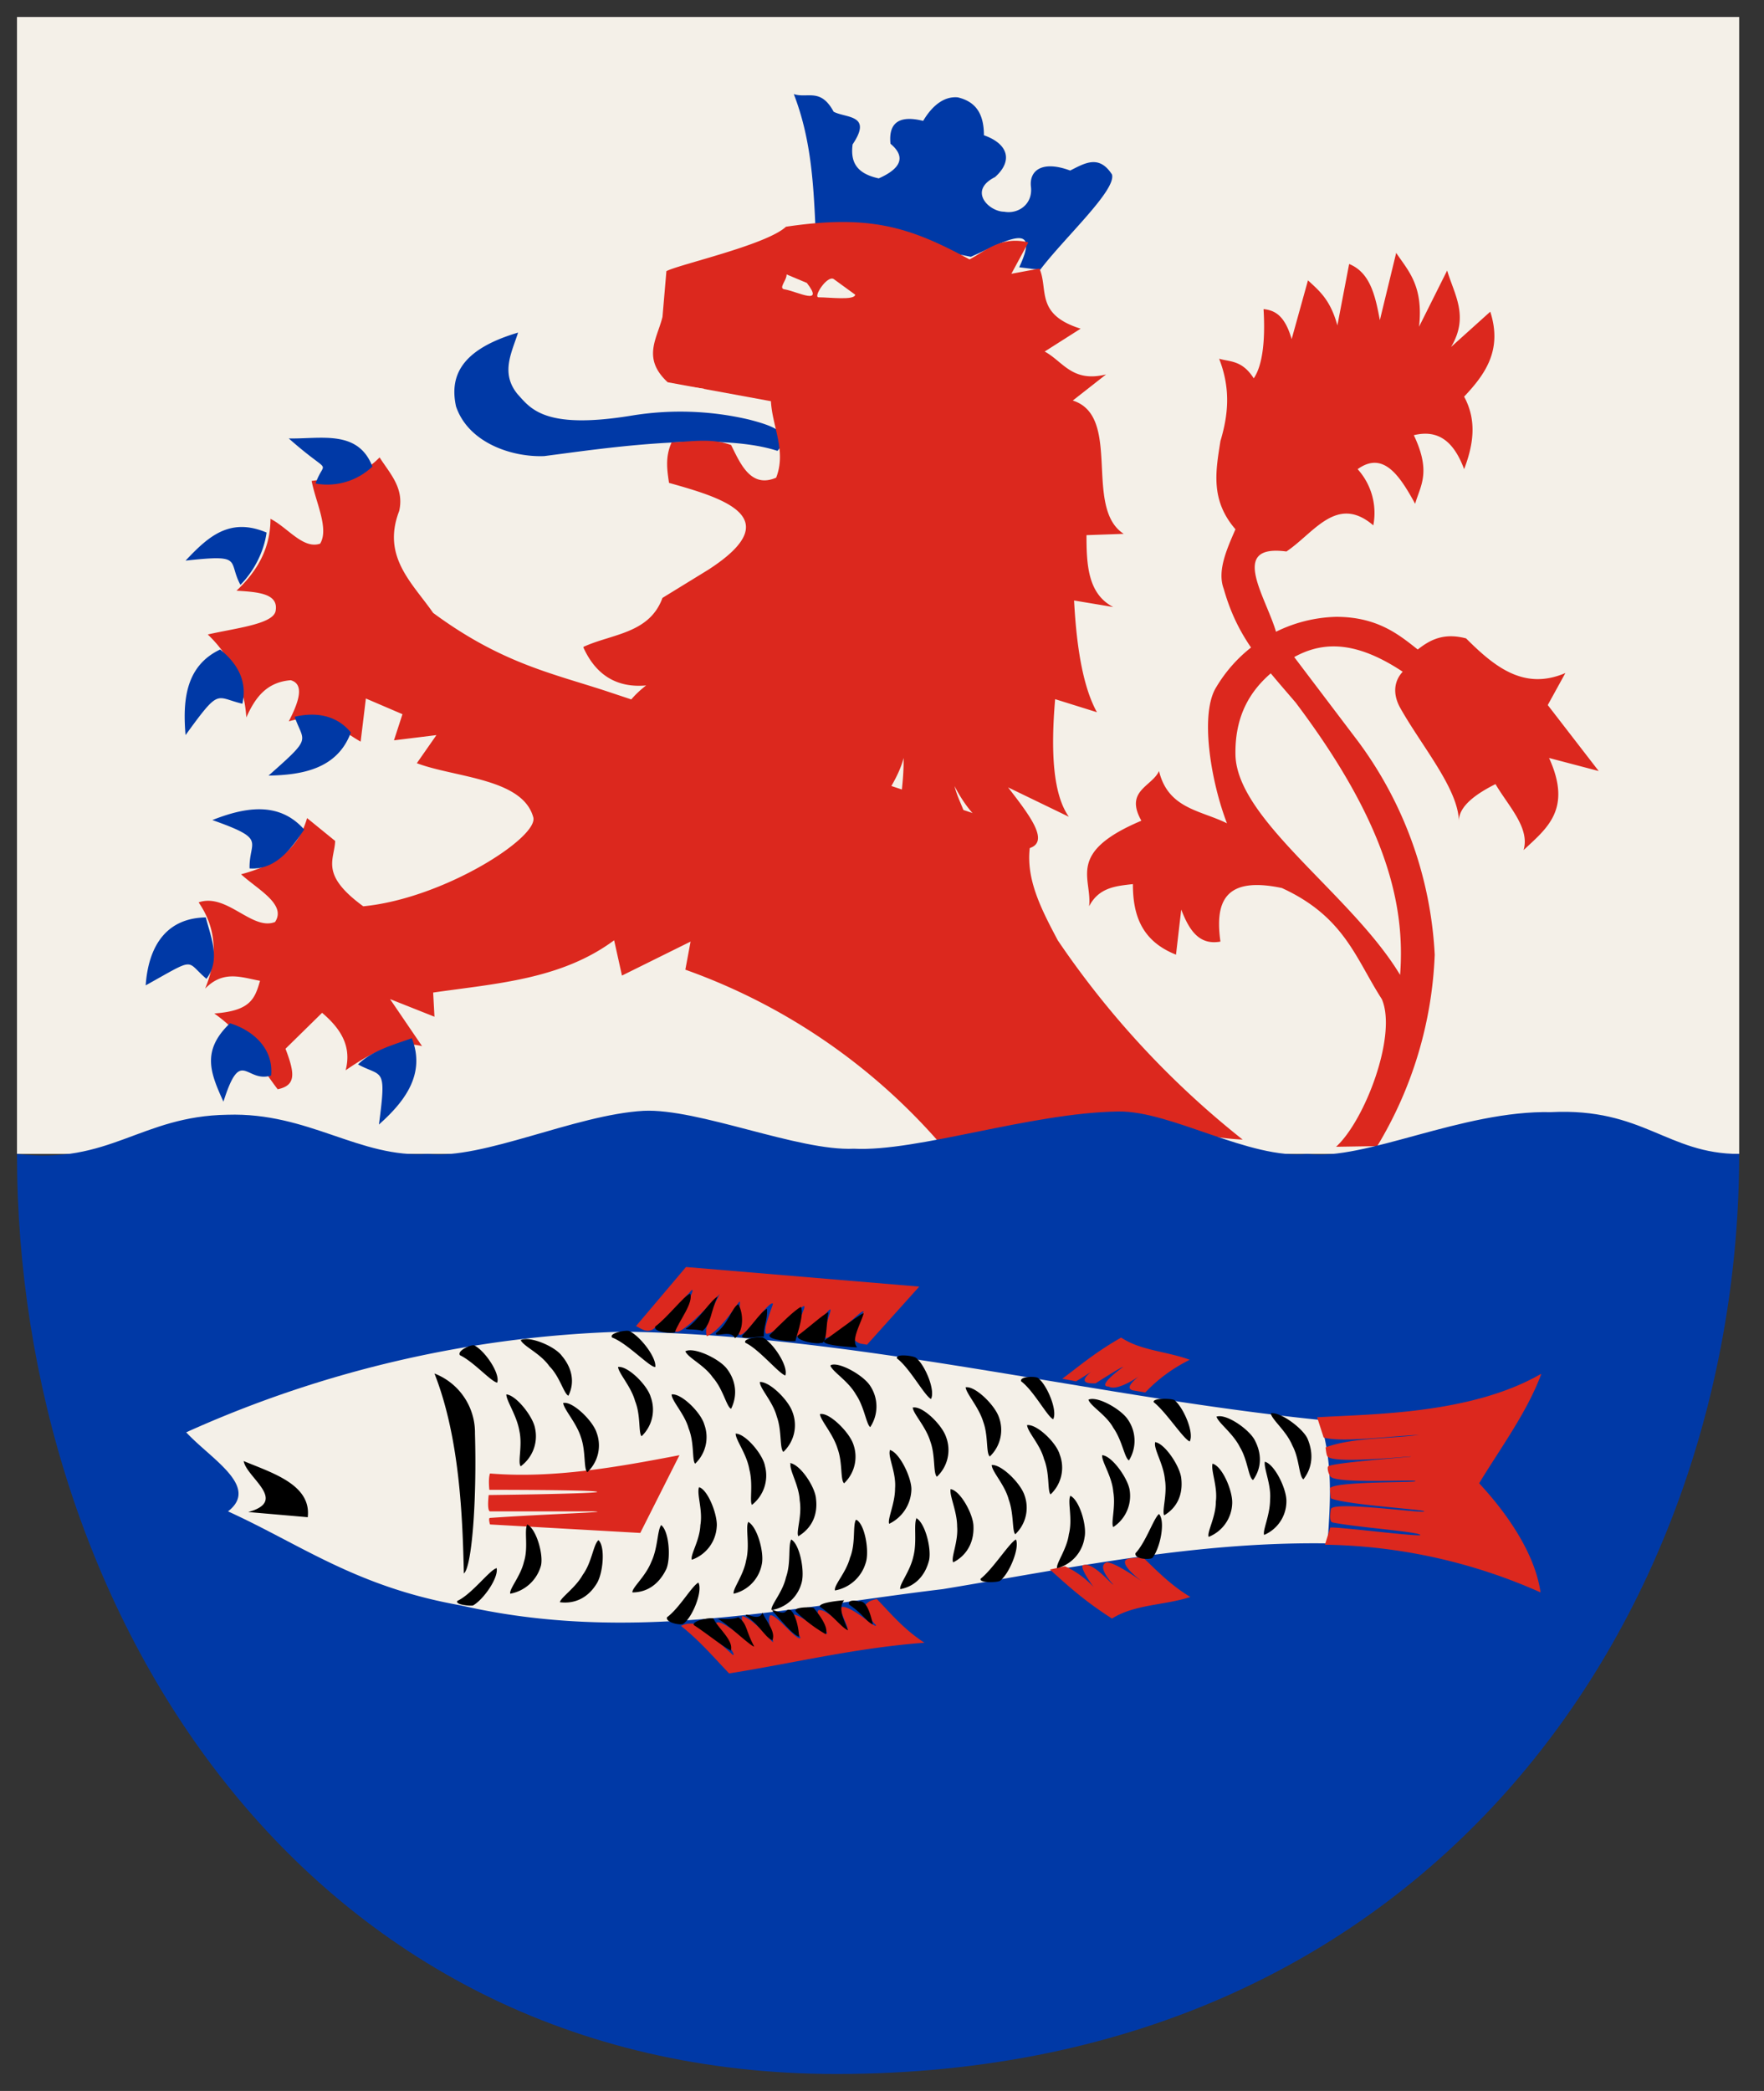 <svg version="1.1" xmlns="http://www.w3.org/2000/svg" viewBox="0 0 27 32"><rect x="0" y="0" width="27" height="32" fill="#333333" stroke="none"/><path fill="#f4f0e8" d="M.26.26h26.36v17.4H.26z"/><path fill="#0039a6" d="M11.9 6.9c-.95-.31-2.78-.02-3.57.08-.49.02-1.16-.2-1.35-.76-.1-.46.07-.87.95-1.13-.1.31-.27.62-.01.94.2.22.41.55 1.75.33a4.6 4.6 0 0 1 1.79.06c.43.11.67.22.44.48zm.25-5.46c.26.67.3 1.35.33 2.01l2.38.48c.46-.2 1.1-.6.74.16l.32.04c.37-.49 1.17-1.22 1.1-1.46-.2-.31-.42-.17-.64-.06-.43-.16-.63 0-.6.25.03.27-.2.42-.41.38-.23 0-.56-.32-.14-.53.28-.25.2-.51-.17-.64 0-.36-.15-.52-.4-.58-.22-.02-.4.14-.53.36-.4-.1-.53.06-.5.35.24.2.16.38-.18.53-.37-.08-.43-.28-.4-.52.31-.46-.1-.4-.29-.5-.2-.37-.4-.2-.61-.27z"/><path fill="#dc281e" d="M20.45 17.55c.44-.4.94-1.71.7-2.26-.4-.62-.57-1.26-1.53-1.7-.9-.19-1.02.24-.94.82-.33.06-.48-.18-.6-.49l-.08.69c-.53-.21-.66-.61-.66-1.08-.26.03-.52.05-.67.34.05-.43-.36-.82.8-1.31-.26-.46.16-.52.27-.76.14.58.64.6 1.04.8-.25-.65-.42-1.69-.16-2.09a2.2 2.2 0 0 1 1.83-1.07c.64 0 .97.28 1.25.5.19-.15.4-.26.74-.17.44.44.89.8 1.52.53l-.27.49.78 1.01-.76-.2c.36.79-.04 1.08-.39 1.41.1-.34-.23-.67-.43-1.01-.4.2-.57.39-.56.58 0-.5-.57-1.16-.9-1.75-.11-.2-.1-.4.04-.55-.95-.63-1.5-.39-1.99 0-.35.29-.58.68-.57 1.27.02 1 1.78 2.14 2.52 3.37.08-1.05-.19-2.3-1.6-4.17-.54-.63-.89-1-1.1-1.74-.1-.27.04-.59.18-.91-.39-.45-.3-.9-.23-1.35.12-.4.16-.8-.02-1.26.17.05.35.02.53.3.13-.19.18-.56.15-1.06.16.02.32.08.43.46l.25-.9c.17.16.34.29.45.69l.18-.94c.32.13.4.48.47.86l.25-1.03c.18.27.42.5.35 1.13l.43-.86c.11.37.34.7.06 1.17l.6-.54c.19.59-.08.96-.4 1.3.2.37.14.74 0 1.11-.16-.43-.4-.61-.77-.52.27.57.1.77.02 1.05-.24-.44-.49-.81-.88-.53a1 1 0 0 1 .24.86c-.56-.48-.91.12-1.33.4-.9-.12-.3.71-.15 1.26l1.25 1.65a5.99 5.99 0 0 1 1.17 3.26 6.11 6.11 0 0 1-.88 2.93M5.81 7c.16.25.38.47.3.82-.27.7.2 1.1.52 1.56 1.03.76 1.8.92 2.63 1.19l6.55 2.18c-.18.58.1 1.11.38 1.64a13.66 13.66 0 0 0 2.83 3.05c-1.3-.06-1.73-.75-4.57.13a9.3 9.3 0 0 0-3.96-2.73l.08-.43-1.05.52-.12-.54c-.81.6-1.8.66-2.77.8l.02.37-.68-.27.49.72c-.4-.1-.78.1-1.17.37.1-.38-.09-.65-.36-.88l-.56.55c.14.37.17.56-.12.62-.38-.5-.48-.81-.97-1.16.55-.04.62-.22.7-.5-.28-.05-.56-.17-.84.12.2-.49.17-.93-.1-1.32.43-.15.82.44 1.17.3.18-.27-.27-.5-.52-.73.45-.12.86-.33 1.01-.86l.43.35c-.01.29-.24.51.43 1 1.24-.12 2.71-1.07 2.6-1.37-.17-.59-1.2-.6-1.78-.82l.3-.43-.65.08.13-.4-.56-.24-.08.66c-.32-.18-.58-.47-1.1-.31.16-.31.24-.57.03-.63-.38.03-.55.28-.68.57a1.9 1.9 0 0 0-.59-1.27c.44-.1 1.02-.16 1.04-.37.04-.26-.28-.28-.6-.3.32-.3.52-.65.52-1.1.26.13.5.47.76.38.14-.23-.07-.64-.13-.96.35-.05.7-.01 1.04-.36z"/><path fill="#dc281e" d="M8.93 9.9c.43-.2 1.01-.2 1.21-.75l.7-.43c1.24-.8.22-1.1-.6-1.33-.03-.2-.06-.4.04-.62.3-.01.6-.07.91.04.14.28.3.67.69.5.16-.41-.06-.78-.08-1.17l-1.58-.29c-.4-.37-.16-.67-.08-1l.06-.7c.18-.1 1.53-.4 1.83-.68 1.28-.19 1.89 0 2.81.5.26-.14.49-.36.9-.26l-.26.48.43-.08c.14.32-.07.7.63.92l-.55.35c.28.15.42.48.94.35l-.51.4c.76.24.16 1.64.78 2.04l-.57.02c0 .45.02.9.41 1.1l-.6-.1c.04.77.15 1.35.35 1.71l-.64-.2c-.07.82-.03 1.46.21 1.8l-.93-.45c.33.43.67.86.29.94-.39-.19-.78-.32-1.11-.96.12.49.56.71-.3 2.03-.87-.86-.46-1.65-.48-2.46-.13.53-.75 1.12-1.02 1.94a2.06 2.06 0 0 1-.4-1.8c-.7.33-1.25.9-1.88 1.33.12-.57.36-1.51.45-1.78-.64.53-1 .69-1.62 1.13.17-.64-.25-1.33.53-1.93-.45.04-.77-.16-.96-.58z"/><path fill="#f4f0e8" d="M12.04 4.2c0 .1-.14.22-.02.23.2.04.6.25.33-.1zm.72.07c-.1-.06-.32.28-.23.28.17 0 .55.05.56-.04zm-2.4 1.62c.07.11-.02.28.2.39l.22-.33zm.67.14c-.12 0 0 .18.08.28.14-.05.2-.13.21-.22z"/><path fill="#0039a6" d="M3.37 9.94c-.55.26-.57.82-.53 1.31.53-.73.45-.58.87-.48.08-.35-.08-.62-.34-.83zm.71-1.79c-.57-.24-.9.07-1.24.43.9-.1.64 0 .84.37.2-.2.36-.5.4-.8zM5.7 7.14c-.22-.57-.79-.42-1.28-.43.68.6.55.29.41.69a1 1 0 0 0 .87-.26zm-.33 4.07c-.21.57-.77.65-1.26.66.68-.6.54-.5.4-.9.33-.08.65-.02.86.24zm-.71 1.49c-.4-.46-.95-.33-1.41-.15.85.3.56.31.57.74.42.03.66-.34.84-.6zm-1.51 1.34c-.62.01-.88.46-.92 1.04.79-.44.6-.38.93-.1.22-.29.07-.63-.01-.94zm.37 1.62c-.44.42-.3.76-.1 1.2.27-.85.34-.28.73-.4.04-.43-.3-.7-.63-.8zm2.78.22c.23.57-.13 1-.5 1.33.12-.9.05-.72-.32-.92.21-.21.54-.3.82-.4z"/><path fill="#0039a6" d="M.26 17.66c0 6.92 4.35 14.08 12.54 14.08 9.22 0 13.82-7.16 13.82-14.08-1.1 0-1.47-.71-2.88-.64-1.36-.03-2.85.75-3.73.64-.88.09-2.08-.66-2.89-.65-1.35.02-3.08.62-4.05.57-.85.04-2.38-.62-3.22-.58-1.05.06-2.46.75-3.3.66-1.05.07-1.82-.64-3.07-.6-1.33.02-1.8.77-3.22.6z"/><path fill="#000" d="M10.28 21.3c0 .11.17.34.23.54.08.14.08.48.13.53a.56.56 0 0 0 .14-.61c-.05-.18-.35-.47-.5-.45z"/><path fill="#f4f0e8" d="M2.85 21.92a17.47 17.47 0 0 1 6.67-1.54c3.53.04 7.15.99 10.68 1.35.21.66.16 1.27.12 1.89-2.04-.03-3.95.38-5.89.7-2.42.29-4.8.84-7.37.25-1.6-.28-2.45-.93-3.57-1.44.49-.38-.26-.8-.64-1.21z"/><path fill="#dc281e" d="M10.42 24.88c.3.24.51.49.74.73 1-.16 1.93-.39 2.99-.47-.31-.2-.51-.44-.73-.67-.06.02-.12.02-.18.1.1.3.2.3.16.31s-.41-.34-.53-.28c-.03.04.13.32.1.34-.01.02-.3-.32-.44-.3-.07.06.14.34.13.36-.03.04-.4-.3-.52-.29-.06.03.12.35.11.36-.06.04-.37-.37-.46-.35-.06.07.06.41.04.41-.02 0-.26-.33-.47-.4-.04.15.2.52.22.51s-.52-.45-.6-.41c-.11.01.31.49.24.5 0 0-.35-.32-.53-.46a.32.32 0 0 0-.26.01zm5.84-3.78c.28-.21.5-.4.9-.63.3.2.7.21 1.05.34-.28.14-.5.31-.68.5l-.18-.03c-.21-.04.2-.3.2-.3s-.42.33-.58.24c-.2 0 .22-.3.22-.3 0-.02-.42.25-.42.25-.43.02.1-.29.1-.3s.01.02-.4.27zm7.33-.07c-.22.59-.63 1.14-.95 1.67.4.43.85 1.05.94 1.67a8.4 8.4 0 0 0-3.3-.73l.08-.26c.01-.03 1.41.15 1.38.11-.04-.05-1.01-.12-1.34-.19-.07-.01-.03-.2-.03-.2 0-.14 1.44.07 1.43.03 0-.03-1.2-.1-1.43-.2 0 0-.02-.15-.01-.16.12-.1 1.27-.08 1.3-.1.1-.04-1.25.05-1.3-.08-.03-.04-.05-.13-.03-.15.1-.06 1.25-.14 1.27-.15s-1.18.12-1.28 0c-.02-.02-.03-.14-.03-.14.41-.15.96-.13 1.43-.19-.48.02-1.17.12-1.46.04l-.1-.31c.8-.05 2.34-.04 3.42-.66zM7.5 22.55c.97.08 1.96-.1 2.9-.28l-.6 1.19-2.3-.13s-.03-.1 0-.1c.86-.06 1.92-.09 1.58-.1H7.5c-.05-.01-.02-.25-.02-.25s1.71-.02 1.66-.05c-.04-.03-1.65-.03-1.65-.03s-.02-.17.01-.25zm2.23-2.25l.77-.91 3.57.3-.8.89c-.08-.02-.14 0-.22-.11.08-.38.21-.39.16-.4s-.46.46-.6.4c-.04-.04.12-.4.1-.43-.03-.02-.33.43-.5.42-.1-.07.13-.44.1-.47-.02-.04-.42.43-.58.42-.07-.04.11-.45.1-.46-.07-.04-.4.49-.51.48-.07-.08.03-.52 0-.51-.02 0-.27.43-.5.53-.07-.18.2-.65.2-.65s-.56.62-.67.58c-.13-.01.32-.64.24-.64 0 0-.38.42-.59.6-.1.06-.18 0-.27-.05zm6.34 3.72c.3.27.53.48.95.75.35-.22.8-.2 1.2-.33-.3-.18-.51-.4-.73-.61l-.2.02c-.24.04.2.36.2.36s-.41-.3-.55-.3c-.17.06.1.34.1.34-.02.01-.3-.34-.45-.3-.1 0 .15.34.15.34s-.17-.2-.44-.32z"/><path fill="#000" d="M4.72 23.22l-.92-.08c.62-.17-.03-.53-.07-.78.43.18 1.04.36.98.86zm1.93-2.2c.39.99.43 2.22.45 3.06.12-.09.2-1.09.17-2.14a.97.97 0 0 0-.62-.92zm1.1.32c0 .1.16.32.2.56.05.23-.03.48.02.54a.57.57 0 0 0 .22-.58c-.03-.18-.29-.51-.44-.52zm.32 1.99c-.05.1.02.35-.05.57-.05.22-.23.42-.21.49a.6.6 0 0 0 .47-.43c.04-.17-.07-.56-.21-.63zm1.09.24c-.08.07-.1.34-.24.53-.11.2-.34.35-.35.42.23.03.43-.07.56-.28.1-.15.14-.57.03-.67zm.96-.23c-.06.08-.05.35-.15.56-.09.23-.3.4-.29.47.23 0 .41-.13.52-.36.07-.17.04-.58-.08-.67zm-1.5-1.87c.01.1.2.3.27.52.08.22.04.49.1.54a.56.56 0 0 0 .14-.61c-.06-.18-.36-.47-.5-.45zm-.65-.96c.05.1.3.2.44.4.16.16.22.42.29.45.1-.2.06-.42-.1-.61-.11-.15-.5-.31-.63-.24zm1.49.41c.01.1.2.3.26.52.09.22.05.49.1.54a.56.56 0 0 0 .14-.6c-.05-.18-.35-.48-.5-.46zm.82.42c0 .1.2.3.26.52.09.22.05.49.1.54a.56.56 0 0 0 .14-.6c-.05-.18-.35-.48-.5-.46zm.21-.66c.04.1.29.21.42.4.16.18.21.45.28.48.1-.2.08-.43-.07-.62-.12-.15-.5-.33-.63-.26zm.77 1.26c0 .1.17.31.21.55.06.23 0 .49.04.54a.57.57 0 0 0 .2-.59c-.03-.18-.3-.5-.45-.5zm.84.46c-.02.1.13.33.14.56.04.24-.06.49-.02.55.2-.12.3-.32.27-.57-.01-.18-.24-.53-.4-.55zm-.65.9c-.04.09.03.35-.03.58-.04.23-.21.44-.19.51a.57.57 0 0 0 .43-.45c.04-.18-.07-.58-.21-.65zm-.75-.54c-.04.1.06.35.02.58-.01.24-.16.46-.13.53a.57.57 0 0 0 .38-.5c.02-.17-.13-.57-.27-.61zm.93-1.61c0 .1.2.3.26.53.08.22.04.48.1.54a.56.56 0 0 0 .14-.61c-.06-.18-.35-.47-.5-.46zm.92.49c.01.1.2.3.27.53.08.22.04.48.1.53a.56.56 0 0 0 .14-.6c-.06-.18-.36-.48-.5-.46zm1.42-.1c.01.1.2.29.27.52.08.22.04.48.1.54a.56.56 0 0 0 .14-.61c-.06-.18-.35-.47-.5-.45zm-.35.66c-.03.1.1.34.08.58 0 .23-.12.47-.09.54a.6.6 0 0 0 .34-.53c0-.18-.18-.56-.33-.6zm-.52 1.06c-.05.09 0 .36-.09.58-.06.23-.25.42-.23.5a.6.6 0 0 0 .47-.42c.06-.17-.01-.59-.14-.66zm-.99.3c-.05.1 0 .36-.08.58-.05.23-.24.43-.22.5a.57.57 0 0 0 .46-.42c.05-.18-.03-.59-.16-.66zm.6-2.66c.04.1.27.23.39.44.13.19.16.46.22.5a.57.57 0 0 0 0-.63c-.1-.16-.47-.37-.6-.32zm1.84 1.89c-.02.1.1.34.1.57.02.24-.1.48-.06.55.2-.1.32-.3.31-.55 0-.18-.2-.55-.35-.57zm.63-.37c0 .1.2.3.26.53.08.22.05.48.1.53a.56.56 0 0 0 .14-.6c-.06-.18-.35-.47-.5-.46zm-.4-1.19c.01.1.2.3.27.53.08.22.04.48.1.53a.56.56 0 0 0 .14-.6c-.06-.18-.35-.47-.5-.46zm.94.57c0 .11.2.3.26.53.09.22.05.49.1.54a.56.56 0 0 0 .14-.61c-.05-.18-.35-.47-.5-.45zm1.15.47c-.01.1.15.32.17.56.04.23-.04.48 0 .54a.57.57 0 0 0 .25-.57c-.03-.18-.27-.52-.42-.53zm.81-.19c-.02.1.13.33.15.56.04.23-.05.49-.01.55.2-.12.29-.32.26-.57-.02-.18-.25-.53-.4-.55zm.88.32c-.03.1.08.35.05.58 0 .24-.14.47-.11.54a.57.57 0 0 0 .36-.51c.01-.19-.15-.57-.3-.61zm.8-.03c-.02.1.1.35.08.58 0 .24-.12.48-.09.54a.56.56 0 0 0 .34-.52c0-.19-.18-.56-.33-.6zm-.74-.69c.03.1.25.25.36.47.12.2.13.47.2.5.13-.18.14-.4.02-.62-.09-.16-.43-.4-.58-.35zm-1.96-.26c.03.1.27.23.38.43.14.2.17.46.24.5a.57.57 0 0 0-.02-.63c-.1-.15-.46-.36-.6-.3zm-.28 1.48c-.04.09.04.35-.02.58-.03.23-.2.45-.18.52a.57.57 0 0 0 .42-.47c.04-.18-.08-.58-.22-.64zm-2.35.33c-.05.1.01.36-.05.59-.05.23-.22.43-.2.5.22-.04.38-.2.44-.44.04-.18-.06-.58-.2-.65zm5.42-1.6c.02.1.24.27.33.49.11.2.1.47.17.52.14-.18.16-.4.06-.63-.08-.16-.42-.41-.56-.38zm-8.76 2.59c-.1.05-.29.39-.48.53-.03.08.21.13.25.1.14-.1.3-.5.23-.63zM7.6 24c-.1.02-.38.4-.6.5-.04.06.2.08.24.07.16-.09.4-.43.36-.58zm10.14-.83c-.08.06-.2.43-.36.6-.02.1.24.1.26.07.12-.15.2-.56.1-.67zm.47-1.11c-.1-.04-.36-.45-.55-.6-.03-.07.29-.06.32-.03.14.12.3.5.23.63zm-2.66 1.5c-.1.05-.35.45-.54.6-.03.07.27.06.3.03.14-.11.3-.5.24-.63zm.57-1.84c-.09-.04-.3-.44-.49-.58-.03-.08.23-.08.26-.05.14.11.3.5.23.63zm-1.87-.31c-.1-.05-.33-.48-.52-.62-.03-.08.26-.04.29-.01.14.11.3.5.23.63zm-2.23-.36c-.1-.03-.4-.4-.61-.5-.05-.07.24-.1.27-.08.16.09.39.44.34.58zm-2-.13c-.1-.02-.43-.37-.65-.45-.06-.07.22-.12.26-.1.16.07.42.4.4.55zm-2.41.24c-.1-.02-.36-.32-.57-.42-.05-.07.18-.17.22-.15.16.08.4.43.35.57z"/><path fill="#dc281e" d="M19.06 9.58l.34-.01.47.66-.26.16a2.48 2.48 0 0 1-.55-.81z"/><path fill="#000" d="M10.56 19.8c-.1.04-.34.36-.53.5-.04.09.26.11.3.09.05-.16.3-.46.23-.6zm.43.04c-.1.04-.28.34-.47.48-.1.04.15.01.23.05.14-.11.12-.29.24-.54zm.31.12c-.1.05-.15.3-.34.44-.03.08.23-.06.29.08.14-.11.13-.39.05-.52zm.44.07c-.09.04-.2.22-.38.41-.03.08.33-.01.33.02 0-.18.06-.25.05-.43zm.52-.03c-.1.05-.31.26-.48.43-.04.08.37.11.4.09-.03.03.14-.38.08-.52z"/><path fill="#000" d="M12.68 20.08c-.1.05-.28.22-.47.36-.04.08.32.14.35.11.1.03.08-.24.12-.47z"/><path fill="#000" d="M13.21 20.1c-.1.05-.4.28-.6.42-.03.08.51.1.51.1-.1-.11.05-.35.1-.52zm-2.02 5.16c-.1-.04-.37-.26-.57-.39-.03-.07.26-.12.3-.1.07.15.33.35.26.5zm.35-.06c-.1-.05-.34-.29-.54-.42-.1-.02.2.02.3-.03.14.1.11.2.24.44zm.28-.1c-.1-.03-.2-.24-.4-.37-.03-.07.2.1.25-.05.06.14.21.29.15.43zm.41-.05c-.1-.04-.23-.2-.4-.39-.05-.07.14.07.2 0 .1-.12.2.21.2.4zm.41-.04a2.2 2.2 0 0 1-.46-.35c-.04-.07.25-.07.28-.05-.03-.02.24.26.18.4zm.72-.15c-.1-.04-.16-.17-.36-.3-.04-.08.1-.07.14-.05.1-.03.17.12.22.35zm-.38.09c-.1-.04-.23-.23-.43-.36-.03-.07.37-.1.37-.1-.1.13 0 .3.06.46z"/></svg>
